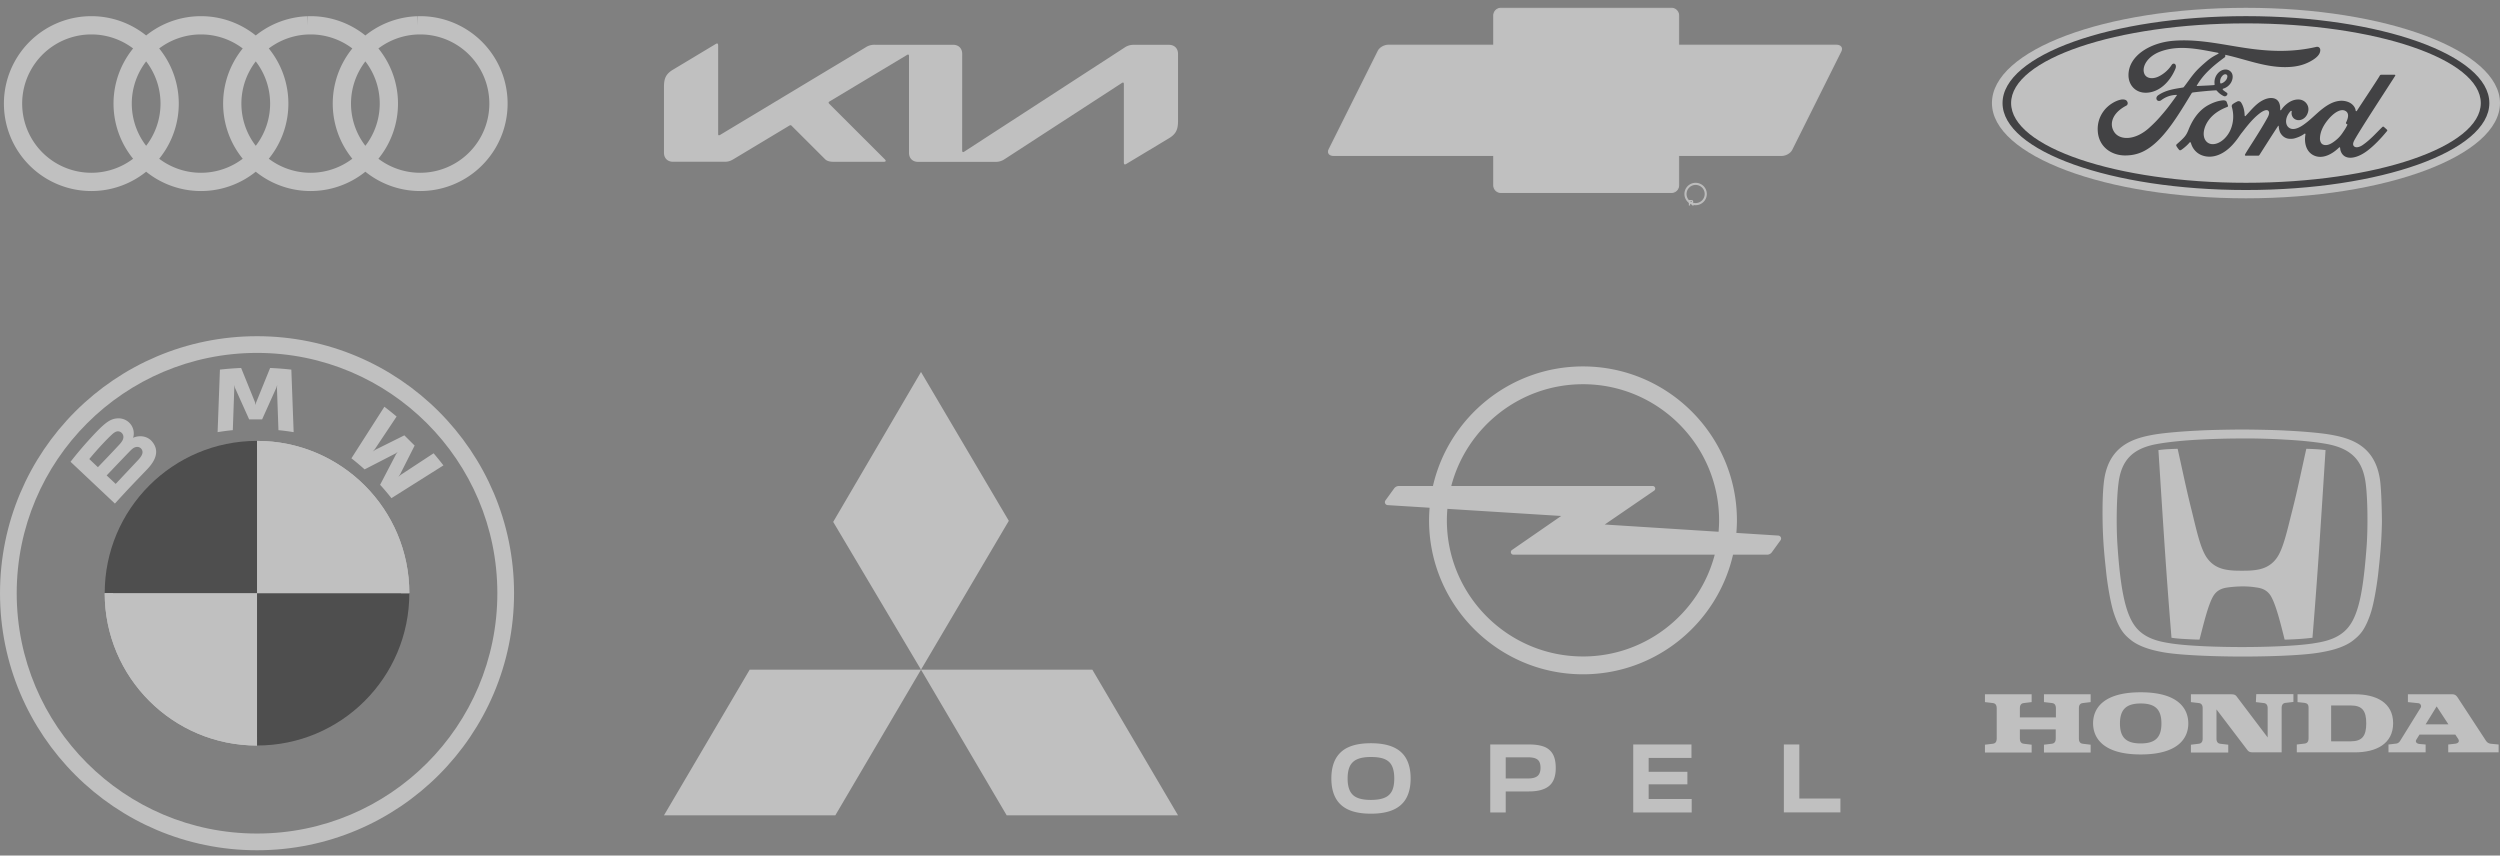 <svg width="225" height="77" viewBox="0 0 225 77" fill="none" xmlns="http://www.w3.org/2000/svg"><rect x="0" y="0" width="225" height="77" fill="#808080" stroke="none"/><g opacity=".5"><g clip-path="url(#a)"><path d="M7.986 2.281a7.047 7.047 0 1 0 .47 0h-.47zm9.865 0a7.047 7.047 0 1 0 .47 0h-.47zm9.865 0a7.047 7.047 0 1 0 .47 0h-.47zm9.865 0a7.047 7.047 0 1 0 .47 0h-.47z" stroke="#fff" stroke-width="1.644"/></g><g clip-path="url(#b)"><path d="M86.598 13.55c0 .088.028.139.079.139a.239.239 0 0 0 .111-.046l14.419-9.359a1.39 1.39 0 0 1 .833-.25h3.169c.486 0 .814.324.814.81v6.05c0 .732-.162 1.157-.809 1.546l-3.845 2.313a.263.263 0 0 1-.129.046c-.046 0-.093-.037-.093-.171v-7.06c0-.083-.023-.138-.078-.138a.216.216 0 0 0-.111.046l-10.539 6.847c-.24.162-.522.25-.81.245h-6.984c-.49 0-.815-.324-.815-.814v-8.72c0-.065-.028-.125-.083-.125a.227.227 0 0 0-.111.046l-6.953 4.173c-.07.046-.088.078-.088.11 0 .028.014.056.06.107l4.969 4.964c.064.065.11.116.11.171 0 .046-.073.083-.161.083h-4.487c-.352 0-.625-.05-.815-.24l-3.011-3.007a.13.13 0 0 0-.093-.046.2.2 0 0 0-.092.027l-5.034 3.026c-.305.185-.513.236-.814.236h-4.63c-.495.004-.82-.324-.82-.81V7.814c0-.736.163-1.157.815-1.545l3.867-2.323a.199.199 0 0 1 .102-.032c.06 0 .093.06.093.194v7.948c0 .083.018.12.078.12a.277.277 0 0 0 .116-.046l13.064-7.86c.25-.17.555-.254.86-.24h7.032c.486 0 .814.324.814.81l-.004 8.71h.004z" fill="#fff"/></g><g clip-path="url(#c)"><path d="M165.283 4.086h-40.331c-.354 0-.755.227-.895.507l-4.43 8.875c-.14.28.034.507.388.507h40.332c.354 0 .754-.227.894-.507l4.43-8.875c.14-.28-.034-.507-.388-.507z" fill="#fff" stroke="#fff" stroke-opacity=".941" stroke-width=".131"/><path d="M150.434.75h-15.353a.641.641 0 0 0-.642.641v15.287c0 .355.287.642.642.642h15.353a.641.641 0 0 0 .641-.642V1.391a.641.641 0 0 0-.641-.641z" fill="#fff" stroke="#fff" stroke-opacity=".941" stroke-width=".099"/><path d="M152.025 18.46v-.42h.186c.038 0 .066.004.085.012.02.008.036.02.047.04a.117.117 0 0 1-.011.139.149.149 0 0 1-.09.039.15.15 0 0 1 .034.02.32.32 0 0 1 .046.056l.073.115h-.07l-.055-.087a.632.632 0 0 0-.041-.058.12.12 0 0 0-.028-.028.084.084 0 0 0-.025-.012.17.17 0 0 0-.031-.002h-.065v.187h-.055zm.055-.234h.12a.191.191 0 0 0 .06-.008.062.062 0 0 0 .032-.025.064.064 0 0 0 .011-.038.063.063 0 0 0-.021-.049c-.015-.013-.037-.019-.069-.019h-.133v.14z" fill="#fff"/><path d="M152.025 18.46h-.03v.03h.03v-.03zm0-.42v-.029h-.03v.03h.03zm.271.012l-.01.027.01-.027zm-.054.218l-.004-.03-.096.014.088.042.012-.026zm.034.02l.02-.021h-.001l-.019.022zm.046.056l.025-.015-.025.015zm.073.115v.03h.054l-.029-.046-.025.016zm-.07 0l-.025.016.009.013h.016v-.03zm-.055-.087l.024-.016-.024.015zm-.069-.086l-.016.024.016-.024zm-.025-.012l.007-.028h-.001l-.006.028zm-.096-.002v-.03h-.029v.03h.029zm0 .187v.03h.03v-.03h-.03zm0-.235h-.029v.03h.029v-.03zm.18-.008l.009.028h.001l-.01-.028zm.032-.025l.025.016-.025-.016zm-.01-.087l-.02.022.02-.022zm-.202-.019v-.03h-.029v.03h.029zm-.026.374v-.42h-.059v.42h.059zm-.029-.391h.186v-.059h-.186v.059zm.186 0c.036 0 .06.004.075.01l.021-.055a.27.27 0 0 0-.096-.014v.059zm.075.01a.061.061 0 0 1 .032.027l.05-.03a.119.119 0 0 0-.061-.052l-.021.055zm.032.027c.009.015.013.03.013.048h.059a.145.145 0 0 0-.022-.078l-.05.03zm.013.048c0 .023-.007.04-.021.055l.043.04a.134.134 0 0 0 .037-.095h-.059zm-.021.055c-.013.014-.035.026-.072.03l.008.059a.175.175 0 0 0 .107-.048l-.043-.04zm-.08.086a.128.128 0 0 1 .026.016l.039-.043a.158.158 0 0 0-.04-.026l-.025.053zm.026.016c.014.013.028.03.041.05l.05-.031a.351.351 0 0 0-.051-.062l-.04.043zm.041.05l.073.115.05-.032-.073-.114-.05.031zm.098.07h-.07v.058h.07v-.058zm-.045.013l-.056-.087-.049.031.055.088.05-.032zm-.056-.087a.589.589 0 0 0-.042-.06l-.046.036c.01.012.023.03.039.055l.049-.031zm-.042-.06a.155.155 0 0 0-.035-.035l-.032.05c.005.002.012.008.021.02l.046-.036zm-.035-.035a.112.112 0 0 0-.034-.015l-.014.057c.005.001.01.003.016.007l.032-.05zm-.035-.015a.192.192 0 0 0-.037-.003v.059l.025.001.012-.057zm-.037-.003h-.065v.059h.065v-.06zm-.094.03v.186h.059v-.187h-.059zm.029.157h-.055v.058h.055v-.058zm0-.176h.12v-.06h-.12v.06zm.12 0c.027 0 .05-.003.069-.01l-.019-.055a.159.159 0 0 1-.05.006v.059zm.07-.01a.095.095 0 0 0 .047-.037l-.049-.032a.04.04 0 0 1-.019.014l.021.055zm.047-.037a.102.102 0 0 0 .016-.054h-.059a.036.036 0 0 1-.007.022l.05.032zm.016-.054a.092.092 0 0 0-.032-.07l-.039.043a.033.033 0 0 1 .012.027h.059zm-.032-.07c-.022-.02-.054-.027-.088-.027v.058c.029 0 .043.006.049.012l.039-.044zm-.088-.027h-.133v.058h.133v-.058zm-.162.029v.14h.059v-.14h-.059z" fill="#fff"/><path d="M153.518 17.46a.912.912 0 1 1-1.824 0 .912.912 0 0 1 1.824 0z" stroke="#fff" stroke-opacity=".941" stroke-width=".192"/></g><path d="M202.137.703c-12.69 0-22.862 3.804-22.862 8.573 0 4.74 10.256 8.572 22.862 8.572 12.606 0 22.862-3.845 22.862-8.572 0-4.727-10.256-8.573-22.862-8.573z" fill="#fff"/><path d="M211.143 11.092c.006.04.057.077.107.095.019.006.028.018.008.06-.142.305-.273.481-.451.746a2.815 2.815 0 0 1-.573.62c-.338.28-.807.584-1.195.38-.172-.09-.246-.331-.243-.526.008-.549.252-1.112.703-1.666.549-.676 1.157-1.027 1.555-.835.413.197.281.674.097 1.049a.103.103 0 0 0-.009.077m4.426-4.275c.03-.052-.001-.09-.067-.09h-1.156c-.085 0-.129.01-.17.09-.132.254-1.747 2.674-2.047 3.144-.051.071-.113.061-.12-.02-.03-.28-.271-.6-.651-.754a1.658 1.658 0 0 0-.867-.1c-.531.072-1.004.352-1.42.668-.627.476-1.168 1.094-1.866 1.55-.381.249-.903.466-1.252.142-.316-.293-.281-.944.203-1.447.051-.053.112-.008.103.038a.637.637 0 0 0 .183.613c.211.19.513.21.771.085.305-.152.484-.443.537-.775.08-.513-.315-.966-.81-1.003-.402-.028-.787.112-1.163.422a2.238 2.238 0 0 0-.458.503c-.04.057-.101.063-.099-.021.019-.658-.253-1.028-.797-1.04-.422-.01-.873.219-1.224.499-.386.31-.723.72-1.084 1.105-.045.047-.084.045-.097-.047-.01-.436-.12-.858-.322-1.158a.267.267 0 0 0-.347-.085c-.059.032-.261.125-.409.244-.073.06-.102.147-.069.26a3.05 3.05 0 0 1-.113 2.016c-.242.572-.714 1.089-1.268 1.264-.365.115-.744.059-.979-.265-.322-.446-.192-1.223.289-1.868.424-.568 1.037-.928 1.649-1.16.072-.029.087-.075.067-.136-.033-.1-.086-.238-.108-.3-.056-.15-.213-.174-.405-.153-.445.052-.846.204-1.242.416-1.038.556-1.558 1.631-1.786 2.207-.11.276-.204.449-.325.601-.164.206-.369.393-.745.723a.13.13 0 0 0-.03.152c.038.08.233.355.288.38.062.03.132-.013.161-.033.263-.178.577-.46.731-.652.054-.065.109-.038.138.062.143.512.519.93 1.039 1.105.951.321 1.938-.143 2.683-.952.474-.514.644-.844.826-1.069.307-.38.914-1.233 1.636-1.78.265-.202.579-.356.737-.254.126.082.167.273-.036.642-.737 1.345-1.82 2.925-2.019 3.309-.037.066-.004.119.065.119.385-.002.767-.001 1.117-.001.059-.002.085-.03.114-.071.565-.885 1.097-1.727 1.667-2.598.032-.051.062-.012.063.01.012.202.061.479.181.66.216.336.521.48.86.482.27.004.406-.038.697-.146.236-.088.426-.203.572-.307.085-.06.1.04.098.055-.131.702.031 1.534.729 1.88.835.412 1.753-.168 2.281-.69.052-.05.108-.045.113.063.012.2.101.437.266.602.443.445 1.336.269 2.232-.425.576-.444 1.178-1.072 1.722-1.737.02-.025.035-.066-.004-.109-.083-.086-.203-.185-.285-.262-.037-.032-.092-.022-.124.001-.557.53-1.059 1.135-1.785 1.635-.244.171-.634.309-.809.072-.068-.092-.061-.22.006-.386.211-.528 3.56-5.626 3.734-5.926" fill="#030307"/><path d="M199.815 7.43c.014.075.044.09.078.083.171-.034.357-.174.468-.337.1-.147.147-.36.047-.445-.089-.077-.234-.055-.341.04a.757.757 0 0 0-.252.658m-8.534 6.562c-1.249.008-2.348-.762-2.475-2.098-.07-.74.139-1.4.558-1.943.372-.484 1.001-.887 1.533-.985.173-.032.406-.012.502.103.151.176.108.369-.043.446-.406.207-.895.562-1.137 1.047-.196.395-.236.872.064 1.326.501.757 1.899.778 3.198-.43.322-.295.61-.579.903-.915.572-.654.763-.893 1.523-1.948.008-.012.013-.028.008-.036-.006-.014-.016-.016-.039-.018-.507.014-.95.165-1.381.487-.124.09-.302.078-.38-.041-.087-.135-.025-.31.118-.41.693-.48 1.449-.568 2.221-.698 0 0 .054.002.098-.056.317-.407.557-.774.895-1.186.34-.417.78-.8 1.116-1.089.469-.403.77-.539 1.076-.705.08-.042-.01-.093-.035-.093-1.707-.32-3.481-.736-5.177-.108-1.174.438-1.688 1.37-1.441 1.991.176.442.757.514 1.3.248a2.94 2.94 0 0 0 1.165-1.037c.166-.255.515-.07.326.372-.496 1.166-1.444 2.09-2.598 2.13-.983.032-1.617-.691-1.615-1.583.004-1.759 1.962-2.917 4.02-3.09 2.478-.205 4.826.455 7.286.753 1.885.229 3.693.233 5.588-.202.224-.049.381.094.366.32-.018.328-.272.643-.896.983-.709.39-1.452.507-2.227.514-1.876.016-3.622-.716-5.43-1.108.002.079.023.173-.043.223-1.002.738-1.907 1.488-2.513 2.542-.02.024-.01.047.026.045.526-.028 1-.042 1.491-.081.086-.008.089-.029.082-.091a1.219 1.219 0 0 1 .382-1.062c.326-.293.736-.327 1.007-.115.309.24.281.672.113.996a1.205 1.205 0 0 1-.728.59s-.057.013-.049.065c.01.083.382.288.414.343.03.052.014.133-.042.195a.234.234 0 0 1-.18.086c-.063-.001-.102-.024-.183-.067a1.734 1.734 0 0 1-.513-.414c-.048-.059-.072-.06-.19-.053-.531.03-1.36.11-1.922.18-.136.017-.156.043-.184.09-.896 1.477-1.852 3.07-2.902 4.136-1.126 1.143-2.062 1.444-3.056 1.451" fill="#030307"/><path d="M202.136 2.104c-11.674 0-21.137 3.226-21.137 7.173 0 3.948 9.463 7.174 21.137 7.174 11.674 0 21.136-3.226 21.136-7.174 0-3.947-9.462-7.173-21.136-7.173zm0 14.997c-12.099 0-21.907-3.503-21.907-7.824 0-4.322 9.808-7.824 21.907-7.824 12.098 0 21.905 3.502 21.905 7.824 0 4.321-9.807 7.824-21.905 7.824z" fill="#030307"/><g clip-path="url(#d)"><path d="M36.84 53.388c0 7.576-6.132 13.708-13.708 13.708V53.388H36.84zM23.132 39.68v13.708H9.424c0-7.576 6.132-13.708 13.708-13.708z" fill="#1B1B1B"/><path d="M23.132 39.68c7.576 0 13.708 6.132 13.708 13.708H23.132V39.68zM9.424 53.388h13.708v13.708c-7.576 0-13.708-6.133-13.708-13.708z" fill="#fff"/><path d="M23.132 39.682v.752c7.144 0 12.957 5.811 12.957 12.956h.752c0-7.57-6.138-13.708-13.709-13.708zm0 26.665c-7.143 0-12.956-5.812-12.956-12.957h-.752c0 7.57 6.138 13.708 13.708 13.708m0-36.84C10.357 30.258 0 40.615 0 53.39c0 12.776 10.357 23.133 23.132 23.133 12.776 0 23.133-10.357 23.133-23.133 0-12.775-10.357-23.132-23.133-23.132zM44.761 53.39c0 11.945-9.683 21.628-21.629 21.628-11.945 0-21.628-9.683-21.628-21.628 0-11.944 9.684-21.628 21.628-21.628 11.945 0 21.629 9.684 21.629 21.628z" fill="#fff"/><path d="M13.248 42.234c.739-.773 1.158-1.666.418-2.52-.402-.462-1.077-.563-1.637-.335l-.056.021.018-.048c.083-.22.136-.922-.466-1.406a1.4 1.4 0 0 0-1.034-.286c-.695.07-1.229.54-2.683 2.15a34.845 34.845 0 0 0-1.46 1.75l3.993 3.762c1.324-1.455 1.863-1.996 2.907-3.088zm-5.211-.92c.804-.977 1.659-1.864 2.046-2.215.122-.11.256-.22.417-.264.262-.072.533.113.594.38.061.269-.109.524-.297.735-.426.476-1.986 2.097-1.986 2.097l-.774-.733zM9.6 42.788s1.519-1.596 2.015-2.106c.197-.202.323-.325.46-.391.174-.085.366-.103.537.01a.469.469 0 0 1 .204.497c-.05.228-.238.446-.393.612l-2.013 2.14-.81-.762zm13.989-5.04l1.279-2.845.081-.253-.023.263.134 3.802c.449.042.912.104 1.369.18l-.208-5.63a29.44 29.44 0 0 0-1.91-.148l-1.26 3.105-.045.231-.045-.23-1.258-3.106c-.636.027-1.272.077-1.91.147l-.209 5.63c.457-.075.92-.136 1.369-.18l.134-3.8-.023-.264.082.253 1.278 2.844h1.165zm10.62 5.884c.313.335.766.875 1.02 1.203l4.68-2.95a30.896 30.896 0 0 0-.885-1.09L36.06 42.74l-.202.173.15-.219 1.31-2.593-.926-.92-2.613 1.3-.22.15.175-.201 1.96-2.942a28.424 28.424 0 0 0-1.099-.882l-2.97 4.643c.376.287.872.71 1.189.997l2.797-1.44.179-.132-.132.178-1.45 2.78z" fill="#fff"/></g><g clip-path="url(#e)" fill="#fff"><path d="M183.974 63.19l.706.084c.319.034.352.303.352.47v.824h-3.243v-.823c0-.168.034-.437.353-.47l.706-.085v-.706h-4.202v.706l.706.084c.32.034.353.303.353.47v2.723c0 .168-.033.437-.353.47l-.706.085v.706h4.202v-.706l-.706-.084c-.319-.034-.353-.303-.353-.47v-.824h3.227v.823c0 .168-.034.437-.353.47l-.706.085v.706h4.201v-.706l-.706-.084c-.319-.034-.352-.303-.352-.47v-2.723c0-.168.033-.437.352-.47l.706-.085v-.706h-4.201v.706h.017zm27.98-.706h-5.176v.706l.622.067c.218.034.37.118.37.42v2.773c0 .168-.034.437-.353.471l-.706.084v.706h5.243c1.882 0 3.428-.756 3.428-2.622 0-1.865-1.546-2.605-3.428-2.605zm-.386 4.235h-1.765v-3.226h1.765c1.042 0 1.394.487 1.394 1.613 0 1.11-.352 1.613-1.394 1.613z"/><path d="M224.189 66.938c-.336-.034-.437-.252-.538-.404l-2.42-3.697c-.168-.269-.302-.353-.554-.353h-3.966v.706l.958.101a.274.274 0 0 1 .168.437l-1.799 2.907c-.067.118-.168.252-.369.286l-.706.084v.706h3.344v-.706l-.571-.05c-.252-.034-.387-.202-.252-.404l.269-.437h3.226l.235.353c.219.32-.05.454-.285.47l-.588.068v.706h4.537v-.706l-.689-.067zm-5.882-1.748l.992-1.613 1.058 1.613h-2.05zm-15.277-1.999l.706.084c.319.034.353.303.353.47v2.623l-2.773-3.664c-.118-.168-.236-.218-.538-.218h-3.596v.705l.705.084c.32.034.353.303.353.47v2.723c0 .168-.033.437-.353.47l-.705.085v.706h3.361v-.706l-.706-.084c-.319-.034-.353-.302-.353-.47v-2.622l2.773 3.646c.134.169.235.219.538.219h2.554v-3.983c0-.168.034-.437.353-.47l.706-.084v-.706h-3.345l-.033.722zm-10.368-.886c-3.411 0-4.285 1.495-4.285 2.79 0 1.293.874 2.806 4.285 2.806 3.412 0 4.286-1.496 4.286-2.79 0-1.31-.874-2.806-4.286-2.806zm0 4.604c-1.327 0-1.865-.554-1.865-1.798 0-1.243.554-1.798 1.865-1.798 1.328 0 1.866.555 1.866 1.798 0 1.244-.538 1.798-1.866 1.798zm14.906-26.519c-.572 2.572-.807 3.765-1.278 5.614-.453 1.78-.806 3.445-1.411 4.251-.605.824-1.429.992-1.983 1.059-.286.034-.504.05-1.126.05-.622 0-.841-.016-1.126-.05-.555-.067-1.378-.235-1.983-1.059-.605-.806-.958-2.47-1.395-4.251-.471-1.866-.706-3.042-1.277-5.613 0 0-.572.016-.824.033-.353.017-.621.05-.907.084 0 0 .336 5.294.487 7.546a555.4 555.4 0 0 0 .689 9.343s.488.085 1.294.118c.84.05 1.227.05 1.227.05.353-1.327.773-3.159 1.26-3.949.404-.638 1.009-.706 1.362-.756a10.704 10.704 0 0 1 1.21-.084c.218 0 .672 0 1.21.084.352.05.957.118 1.361.756.487.79.924 2.622 1.26 3.95 0 0 .37 0 1.21-.05a19.577 19.577 0 0 0 1.294-.118c.252-3.009.538-6.975.689-9.344.151-2.235.488-7.546.488-7.546-.286-.033-.572-.067-.908-.084a32.923 32.923 0 0 0-.823-.033z"/><path d="M214.24 43.513c-.336-3.361-2.588-4.067-4.554-4.403-.991-.168-2.756-.303-3.882-.353-.991-.067-3.31-.1-4.016-.1s-3.025.033-4.017.1c-1.126.05-2.89.185-3.882.353-1.966.336-4.218 1.042-4.554 4.403-.101.924-.118 2.117-.101 3.395.034 2.134.219 3.562.319 4.57.068.69.353 2.74.723 3.799.504 1.462.958 1.882 1.496 2.319.974.79 2.588 1.042 2.924 1.109 1.815.32 5.478.386 7.109.386 1.613 0 5.293-.05 7.108-.386.336-.067 1.95-.303 2.924-1.11.538-.436.992-.856 1.496-2.318.37-1.06.655-3.126.723-3.798.1-.992.285-2.437.319-4.571-.017-1.294-.051-2.488-.135-3.395zm-1.243 5.647c-.202 2.688-.437 4.302-.773 5.461-.303 1.025-.672 1.698-1.21 2.185-.908.823-2.151.991-2.891 1.11-1.579.234-4.251.318-6.335.318-2.101 0-4.756-.084-6.336-.319-.739-.118-1.983-.286-2.89-1.11-.538-.486-.908-1.175-1.21-2.184-.336-1.16-.589-2.773-.773-5.462-.118-1.613-.101-4.234.084-5.646.252-2.117 1.294-3.176 3.529-3.563 1.042-.185 2.453-.319 3.781-.386a73.796 73.796 0 0 1 3.815-.101c.974-.017 2.739.033 3.798.1 1.327.068 2.739.202 3.781.387 2.235.404 3.277 1.462 3.546 3.563.185 1.395.201 4.016.084 5.647z"/></g><path d="M82.89 33.477l7.904 13.397-7.904 13.398-7.903-13.301 7.903-13.494zm0 26.795h15.422l7.711 13.108H90.601l-7.71-13.108zm0 0H67.47L59.758 73.38h15.421l7.711-13.108z" fill="#fff"/><g clip-path="url(#f)" fill="#fff"><path d="M125.392 72.882c.53-.235.922-.587 1.179-1.057s.386-1.06.386-1.763c0-.705-.129-1.293-.386-1.765-.257-.47-.649-.823-1.179-1.056-.528-.235-1.199-.35-2.012-.35s-1.48.115-2.002.35a2.405 2.405 0 0 0-1.169 1.056c-.257.472-.387 1.06-.387 1.765 0 .703.13 1.293.387 1.763s.647.822 1.169 1.057c.522.233 1.191.35 2.012.35.807 0 1.474-.117 2.002-.35zm-3.251-1.093a1.247 1.247 0 0 1-.655-.63c-.134-.285-.2-.647-.2-1.087 0-.448.064-.813.194-1.094a1.28 1.28 0 0 1 .651-.635c.305-.142.721-.213 1.249-.213.542 0 .964.067 1.265.203.302.135.518.346.645.631.13.285.193.65.193 1.098 0 .454-.063.818-.193 1.097a1.256 1.256 0 0 1-.655.626c-.309.137-.727.207-1.255.207-.522 0-.934-.068-1.239-.203m11.981-4.787v6.117h1.393v-1.89h2.093c.807 0 1.41-.163 1.809-.492.4-.329.601-.866.601-1.611 0-.534-.091-.957-.27-1.265a1.512 1.512 0 0 0-.793-.662c-.349-.131-.797-.197-1.347-.197h-3.486zm1.393 3.06v-1.903h2.012c.292 0 .519.036.681.108a.637.637 0 0 1 .34.31c.064.136.098.308.098.519 0 .346-.09.593-.265.74-.177.15-.46.226-.855.226h-2.011zm11.475 3.057h5.263V71.91h-3.873v-1.32h3.486v-1.128h-3.486v-1.25h3.853v-1.21h-5.243v6.117zm18.649 0v-1.248h-3.699v-4.869h-1.393v6.117h5.092zm-23.17-14.038c-6.755 0-12.25-5.496-12.25-12.25 0-.349.017-.693.047-1.034l10.241.64-4.432 3.063a.232.232 0 0 0 .131.422h18.119c-1.375 5.263-6.169 9.16-11.856 9.16m0-24.502c6.756 0 12.25 5.496 12.25 12.25 0 .347-.018.69-.046 1.028h-.006l-10.24-.651 4.444-3.046a.228.228 0 0 0 .099-.189.231.231 0 0 0-.231-.233h-18.124c1.372-5.262 6.167-9.159 11.853-9.159m17.563 13.62l-3.352-.213-.405-.026c.03-.373.05-.75.05-1.13 0-7.638-6.215-13.853-13.856-13.853-6.577 0-12.093 4.607-13.503 10.762h-3.061a.533.533 0 0 0-.425.209l-.783 1.081a.267.267 0 0 0 .212.432l3.338.208.418.028a14.64 14.64 0 0 0-.049 1.133c0 7.64 6.215 13.856 13.854 13.856 6.577 0 12.095-4.61 13.503-10.764h3.063a.53.53 0 0 0 .424-.21l.783-1.08a.267.267 0 0 0-.211-.432"/></g></g><defs><clipPath id="a"><path fill="#fff" transform="translate(0 1.344)" d="M0 0h46.038v15.972H0z"/></clipPath><clipPath id="b"><path fill="#fff" transform="translate(59.758 3.914)" d="M0 0h46.265v10.902H0z"/></clipPath><clipPath id="c"><path fill="#fff" transform="translate(119.518 .703)" d="M0 0h46.265v17.767H0z"/></clipPath><clipPath id="d"><path fill="#fff" transform="translate(0 30.258)" d="M0 0h46.265v46.265H0z"/></clipPath><clipPath id="e"><path fill="#fff" transform="translate(178.633 38.617)" d="M0 0h46.265v29.325H0z"/></clipPath><clipPath id="f"><path fill="#fff" transform="translate(119.518 32.828)" d="M0 0h46.265v40.516H0z"/></clipPath></defs></svg>